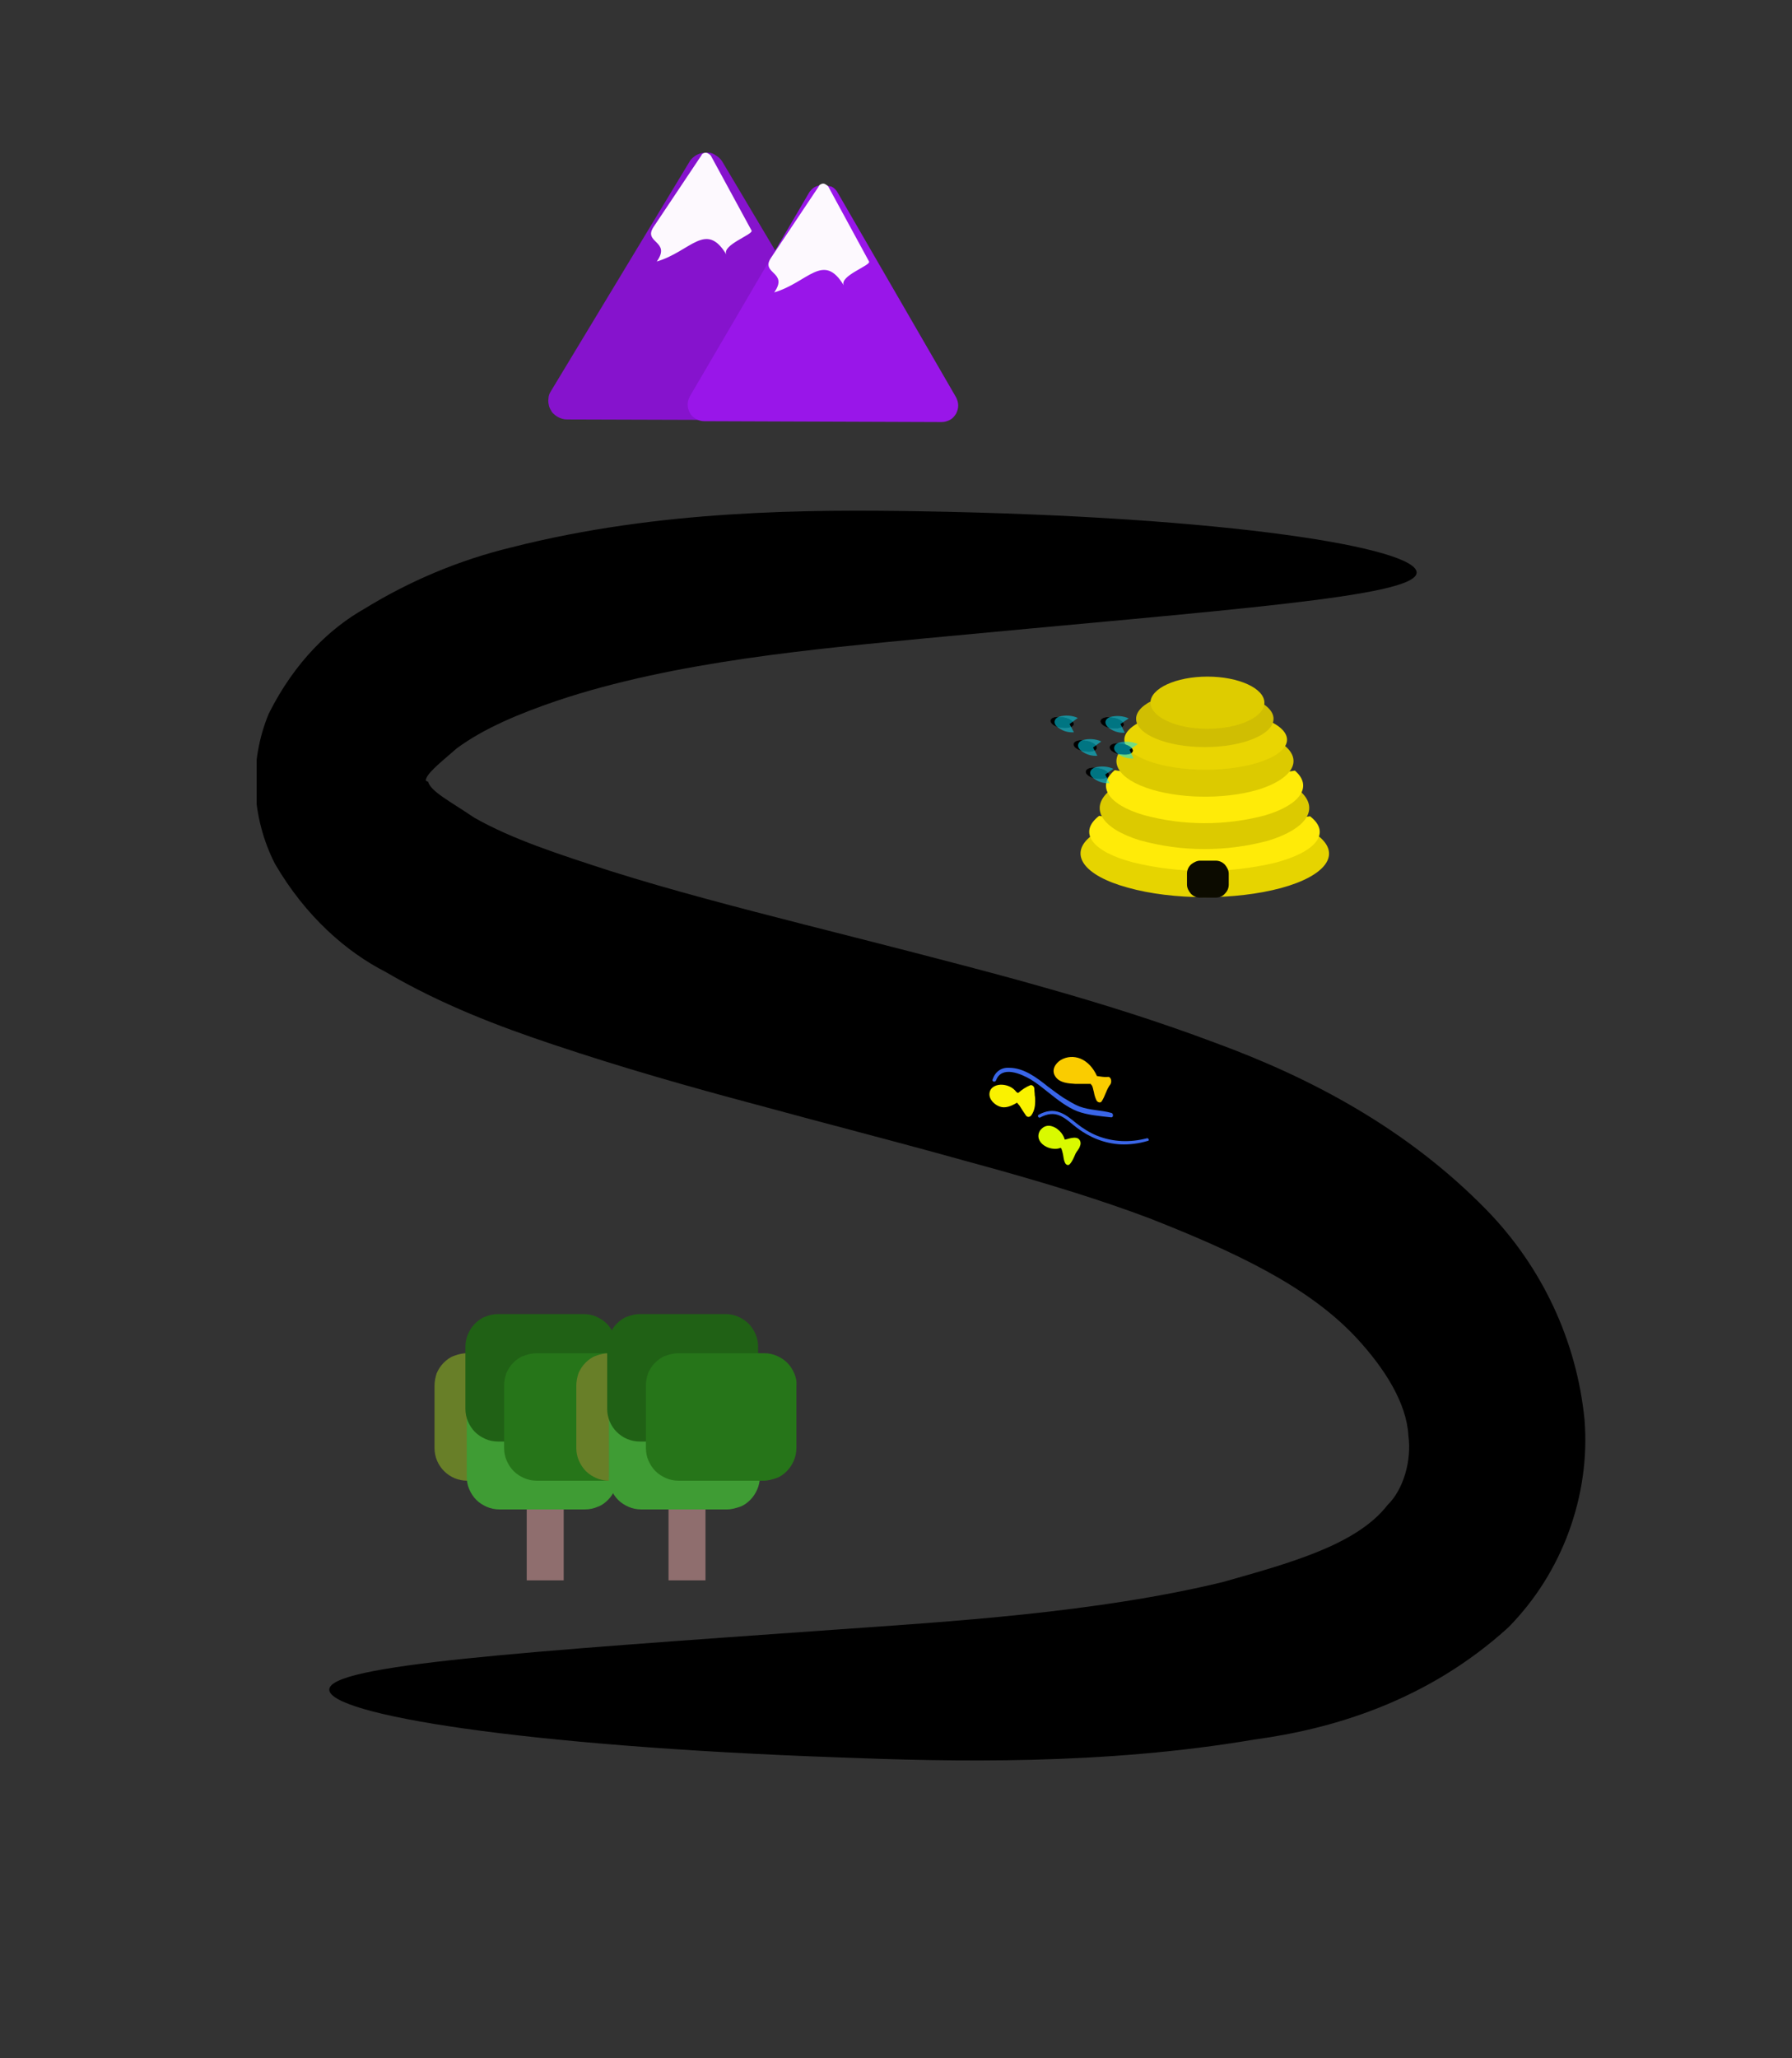 <svg version="1.1" xmlns="http://www.w3.org/2000/svg" xmlns:xlink="http://www.w3.org/1999/xlink" class="story"
	 viewBox="0 0 412 473" style="enable-background:new 0 0 412 473;" xml:space="preserve">
<rect x="0" y="0" width="412" height="473" fill="#333333" stroke="none"/>
<style type="text/css">
	.st0{clip-path:url(#SVGID_2_);}
	.st1{fill:#5477E3;}
	.st2{fill-rule:evenodd;clip-rule:evenodd;fill:#8613CD;}
	.st3{fill-rule:evenodd;clip-rule:evenodd;fill:#FDF9FE;}
	.st4{fill-rule:evenodd;clip-rule:evenodd;fill:#9916E9;}
	.st5{fill:#E6D400;}
	.st6{fill:#FFEB08;}
	.st7{fill:#DCCA00;}
	.st8{fill:#E9D502;}
	.st9{fill:#D0BE02;}
	.st10{fill:#0C0B00;}
	.st11{fill:#DECC00;}
	.st12{stroke:#000000;stroke-width:0.12;stroke-linecap:round;stroke-linejoin:round;}
	.st13{opacity:0.51;fill:#00E6FF;enable-background:new    ;}
	.st14{fill:#FACC00;}
	.st15{fill:#FAF200;}
	.st16{fill:#D9FA00;}
	.st17{fill:#3A66E8;}
	.st18{fill:#916F6F;fill-opacity:0.98;}
	.st19{fill:#687F28;}
	.st20{fill:#3F9C34;}
	.st21{fill:#206115;}
	.st22{fill:#267519;}
	.st23{display:none;}
</style>
<g id="Layer_1">
	<g>
		<defs>
			<rect id="SVGID_1_" x="59" y="27" width="305.6" height="377.7"/>
		</defs>
		<clipPath id="SVGID_2_">
			<use xlink:href="#SVGID_1_"  style="overflow:visible;"/>
		</clipPath>
		<g class="st0">
			<path class="river" d="M325.7,131.6c-0.1,5.6-43.5,8.5-112.9,15.1c-24.6,2.4-57.6,5.2-84.9,14.4c-8.5,2.9-16.7,6.3-22.9,10.9
				c-4,3.5-7.3,6-7.1,7.6c0-0.5,0.3,0.2,0.5,0c0.6,2.3,5,4.5,10.6,8.3c8.8,5,19.4,8.4,31.4,12.3c14.3,4.5,29,8.3,44.6,12.3
				c15.7,4,32.4,8.2,48.9,12.7l6.4,1.8c13.1,3.7,26.2,7.8,39.2,12.7c22.1,8.1,44.1,19.8,62.2,38.3c12.8,13.1,20.8,30.1,22.6,48.3
				c0.7,8.7-0.6,17.5-3.6,25.7c-3,8.2-7.7,15.7-13.9,22c-18.8,17.1-40.7,23.4-58.5,25.8c-34.7,5.9-69.5,5.1-95.3,4.1
				c-73.4-2.6-117.4-9.9-117.3-15.6s44.9-8.7,116.8-13.8c25.3-1.8,59.3-3.8,88.6-10.9c15.2-4.3,30.8-8.5,37.9-17.7
				c3.7-3.6,5.6-10.3,4.8-16c-0.4-7.4-5.4-15.4-12.1-22.6c-11.2-11.9-28.1-19.7-47.4-27.3c-11.4-4.3-23.3-7.9-35.8-11.4l-6.2-1.7
				c-16.1-4.5-32.2-8.6-48.3-13c-15.8-4.2-31.2-8.6-46.7-13.8c-12.6-4.2-25.8-9.2-38.6-16.7c-9-4.6-18.4-12.7-25.5-24.9
				c-2.7-5.3-4.2-11.1-4.5-17.1c-0.2-5.9,0.8-11.9,3.1-17.4c6-12,14.2-19.7,22-24.1c10.4-6.4,21.8-11.2,33.8-14.1
				c34.1-8.7,68.6-8.7,93.8-8.3C283.2,118.7,325.8,126,325.7,131.6L325.7,131.6z"/>
			<path class="st2" d="M193.9,92.3l-63.5-0.2l31.9-52.9L193.9,92.3z"/>
			<path class="st2" d="M162.1,35.1c-0.7,0-1.4,0.2-2.1,0.6c-0.6,0.4-1.2,0.9-1.5,1.5L126.6,90c-0.3,0.5-0.5,1-0.5,1.6
				c-0.1,0.6,0,1.1,0.1,1.6c0.1,0.5,0.4,1,0.7,1.5c0.3,0.4,0.8,0.8,1.3,1.1c0.7,0.4,1.4,0.6,2.2,0.6l63.5,0.2c0.6,0,1.1-0.1,1.6-0.3
				c0.5-0.2,1-0.5,1.4-0.9c0.4-0.4,0.7-0.9,1-1.4c0.2-0.5,0.3-1.1,0.4-1.6c0-0.7-0.2-1.5-0.6-2.1l-31.6-53.1c-0.4-0.7-1-1.2-1.7-1.6
				C163.7,35.1,162.9,35,162.1,35.1L162.1,35.1z M162.2,47.6l24.1,40.4l-48.5-0.1L162.2,47.6z"/>
			<path class="st3" d="M171.6,53.6l-18.7-0.1l9.4-17.1L171.6,53.6z"/>
			<path class="st3" d="M162.2,35.1c-0.2,0-0.4,0.1-0.6,0.2c-0.2,0.1-0.3,0.3-0.4,0.5l-10.9,16.3c-2.6,3.8,4.1,3.2,0.7,8
				c7.8-2.3,11.3-9.4,16-1.6c-1.1-2.2,6.2-4.6,5.8-5.5l-9.3-17.1c-0.1-0.2-0.3-0.4-0.5-0.5C162.7,35.2,162.5,35.1,162.2,35.1z
				 M162.2,39.2l7.1,13.1H155L162.2,39.2z"/>
			<path class="st4" d="M216.4,93.2l-54.6-0.2l27.4-46.8L216.4,93.2z"/>
			<path class="st4" d="M189.1,42.5c-0.6,0-1.2,0.2-1.8,0.5c-0.5,0.3-1,0.8-1.3,1.3l-27.4,46.8c-0.3,0.6-0.5,1.2-0.5,1.9
				s0.2,1.3,0.5,1.9c0.3,0.6,0.8,1,1.4,1.4c0.6,0.3,1.2,0.5,1.9,0.5l54.6,0.2c0.7,0,1.3-0.2,1.9-0.5c0.6-0.3,1-0.8,1.4-1.4
				c0.3-0.6,0.5-1.2,0.5-1.9c0-0.7-0.2-1.3-0.5-1.9l-27.2-47c-0.3-0.6-0.8-1.1-1.4-1.4C190.4,42.7,189.7,42.5,189.1,42.5L189.1,42.5
				z M189.2,53.6l20.7,35.9l-41.7-0.1L189.2,53.6z"/>
			<path class="st3" d="M198.5,60.6h-18.7l9.4-17.1L198.5,60.6z"/>
			<path class="st3" d="M189.2,42.2c-0.2,0-0.4,0.1-0.6,0.2c-0.2,0.1-0.3,0.3-0.4,0.5l-10.9,16.3c-2.6,3.8,4.1,3.2,0.7,8
				c7.8-2.3,11.3-9.4,16-1.6c-1.1-2.2,6.3-4.6,5.8-5.5l-9.3-17.1c-0.1-0.2-0.3-0.4-0.5-0.5C189.6,42.2,189.4,42.2,189.2,42.2z
				 M189.2,46.2l7.1,13.1l-14.2,0L189.2,46.2z"/>
			<path class="st5" d="M303.2,192.2c5.2,4.2,1.6,9.1-8.7,11.9c-10.4,2.8-24.9,2.8-35.2-0.1c-10.3-2.8-13.7-7.8-8.4-11.9l26,4.1
				L303.2,192.2z"/>
			<path class="st6" d="M301.2,187.6c4.9,3.8,1.5,8.2-8.1,10.7c-10.7,2.5-21.9,2.5-32.6-0.1c-9.5-2.5-12.7-6.9-7.8-10.7l24.2,3.7
				L301.2,187.6z"/>
			<path class="st7" d="M299,181.9c4.4,4,1.4,8.6-7.4,11.3c-9.7,2.6-19.9,2.6-29.6-0.1c-8.7-2.7-11.6-7.3-7-11.3l21.9,3.9L299,181.9
				z"/>
			<path class="st6" d="M297.7,177.1c4.2,3.6,1.3,7.9-6.9,10.3c-9.1,2.4-18.8,2.4-27.9-0.1c-8.2-2.4-10.9-6.7-6.6-10.3l20.7,3.5
				L297.7,177.1z"/>
			<path class="st7" d="M295.4,171.4c4.2,3.5,1.6,7.7-6.2,10.1c-7.8,2.3-18.6,2.1-25.8-0.5s-8.8-6.9-3.9-10.2l17.6,4.2L295.4,171.4z
				"/>
			<path class="st8" d="M277.2,176.9c10.3,0,18.7-3.1,18.7-6.9c0-3.8-8.4-6.9-18.7-6.9c-10.3,0-18.7,3.1-18.7,6.9
				C258.5,173.8,266.8,176.9,277.2,176.9z"/>
			<path class="st9" d="M277,171.7c8.7,0,15.8-2.9,15.8-6.5s-7.1-6.5-15.8-6.5c-8.7,0-15.8,2.9-15.8,6.5S268.3,171.7,277,171.7z"/>
			<path class="st10" d="M275.9,197.8h3.6c0.8,0,1.5,0.3,2.1,0.9c0.5,0.6,0.9,1.3,0.9,2.1v2.5c0,0.8-0.3,1.5-0.9,2.1
				c-0.5,0.6-1.3,0.9-2.1,0.9h-3.6c-0.8,0-1.5-0.3-2.1-0.9c-0.5-0.6-0.9-1.3-0.9-2.1v-2.5c0-0.8,0.3-1.5,0.9-2.1
				C274.4,198.2,275.2,197.8,275.9,197.8L275.9,197.8z"/>
			<path class="st11" d="M277.6,167.5c7.2,0,13.1-2.7,13.1-6c0-3.3-5.9-6-13.1-6s-13.1,2.7-13.1,6
				C264.6,164.8,270.4,167.5,277.6,167.5z"/>
			<path class="st12" d="M246.8,166.5c0.1-0.6-0.9-1.4-2.4-1.6s-2.7,0-2.8,0.7c-0.1,0.6,0.9,1.4,2.4,1.6
				C245.4,167.4,246.6,167.1,246.8,166.5z"/>
			<path class="st12" d="M252.1,171.9c0.1-0.6-0.9-1.4-2.4-1.6c-1.4-0.3-2.7,0-2.8,0.7c-0.1,0.6,0.9,1.4,2.4,1.6
				C250.7,172.9,252,172.6,252.1,171.9z"/>
			<path class="st12" d="M258.3,166.6c0.1-0.6-0.9-1.4-2.4-1.6c-1.4-0.3-2.7,0-2.8,0.7c-0.1,0.6,0.9,1.4,2.4,1.6
				C256.9,167.5,258.2,167.2,258.3,166.6z"/>
			<path class="st12" d="M260.4,172.6c0.1-0.6-0.9-1.4-2.4-1.6c-1.4-0.3-2.7,0-2.8,0.7c-0.1,0.6,0.9,1.4,2.4,1.6
				S260.2,173.3,260.4,172.6z"/>
			<path class="st12" d="M254.9,178.2c0.1-0.6-0.9-1.4-2.4-1.6c-1.4-0.3-2.7,0-2.8,0.7c-0.1,0.6,0.9,1.4,2.4,1.6
				C253.5,179.1,254.7,178.8,254.9,178.2z"/>
			<path class="st13" d="M246.9,168.3c-1.5,0.1-2.9-0.4-4-1.4c-0.8-0.8-0.5-1.8,0.6-2.2c1.4-0.4,3-0.3,4.3,0.3l-1.9,1.4L246.9,168.3
				z"/>
			<path class="st13" d="M252.3,173.7c-1.5,0.1-2.9-0.4-4-1.4c-0.8-0.8-0.5-1.8,0.6-2.2c1.4-0.4,3-0.3,4.3,0.3l-1.9,1.4L252.3,173.7
				z"/>
			<path class="st13" d="M258.6,168.4c-1.5,0.1-2.9-0.4-4-1.4c-0.8-0.9-0.5-1.8,0.6-2.2c1.4-0.4,3-0.3,4.3,0.3l-1.9,1.3L258.6,168.4
				z"/>
			<path class="st13" d="M255.1,180c-1.5,0.1-2.9-0.4-4-1.4c-0.8-0.8-0.5-1.8,0.6-2.2c1.4-0.4,3-0.3,4.3,0.3l-1.9,1.3L255.1,180z"/>
			<path class="st13" d="M260.6,174.3c-1.5,0.1-2.9-0.4-4-1.4c-0.8-0.8-0.5-1.8,0.6-2.2c1.4-0.4,3-0.3,4.4,0.3l-1.9,1.3L260.6,174.3
				z"/>
			<path class="st14" d="M254.7,247.5c-0.8,0.1-1.7-0.1-2.5-0.2c-0.8-1.8-2.1-3.3-3.8-4c-1.5-0.6-3.1-0.5-4.5,0.3
				c-1.3,0.8-2.3,2.4-1.2,3.9c1,1.4,3,1.5,4.5,1.6c1,0,1.9,0,2.9,0c0.2,0,0.5,0,0.7,0c0,0.1,0,0.1,0.1,0.2c0.4,0.4,0.4,1.1,0.6,1.7
				c0.1,0.6,0.3,1.3,0.6,1.9c0.2,0.4,0.9,0.7,1.2,0.2c0.8-1.2,1.1-2.8,2-3.9C255.7,248.5,255.4,247.4,254.7,247.5z"/>
			<path class="st15" d="M237.9,251.7c0-0.5-0.1-1-0.1-1.5c0-0.5-0.5-0.9-0.9-0.8c-1,0.4-1.9,1-2.7,1.7c-0.1,0-0.1,0.1-0.2,0.1
				c-0.1-0.1-0.2-0.2-0.3-0.2c-0.8-1.1-2-1.6-3.2-1.7c-1.2-0.1-2.8,0.4-3,1.9c-0.2,1.5,1.2,2.7,2.3,3.1c1.3,0.5,2.7-0.1,3.9-0.8
				c0,0,0.1-0.1,0.1-0.1c0.2,0.2,0.4,0.5,0.6,0.7c0.5,0.8,1,1.6,1.5,2.3c0.4,0.5,1,0.3,1.3-0.2c0.6-0.9,0.8-2,0.8-3.1
				C238,252.7,238,252.2,237.9,251.7z"/>
			<path class="st16" d="M247.4,261.5c-0.7-0.1-1.4,0.1-2.1,0.3c-0.1,0-0.3,0.1-0.5,0.1c-0.4-1.5-1.8-2.8-3.1-3.1
				c-0.8-0.2-1.6,0-2.2,0.6c-0.6,0.5-0.9,1.4-0.7,2.2c0.4,1.5,2.1,2.3,3.3,2.4c0.6,0.1,1.2,0,1.8-0.2c0.2,0.3,0.3,0.7,0.4,1.1
				c0.2,0.7,0.2,1.5,0.5,2.2c0.2,0.6,0.8,0.9,1.2,0.4c0.6-0.7,0.9-1.5,1.3-2.4c0.3-0.6,0.8-1,1-1.7
				C248.7,262.5,248.2,261.6,247.4,261.5z"/>
			<path class="st17" d="M255.6,255.8c-2.4-0.7-5-0.6-7.4-1.5c-1.3-0.5-2.5-1.3-3.7-2c-1.2-0.8-2.4-1.7-3.6-2.6
				c-2.5-2-5.5-4.3-8.9-4.3c-1.8-0.1-3.2,0.9-3.8,2.7c-0.2,0.5,0.6,0.7,0.8,0.2c1.3-3.5,5.8-1.5,8-0.2c1.5,0.9,2.8,2,4.2,3.1
				c2,1.6,4.2,3.3,6.5,4.2c2.4,0.9,5.2,1.1,7.8,1.4C256,256.8,256,256,255.6,255.8z"/>
			<path class="st17" d="M263.7,261.6c-3.8,1-7.8,0.9-11.5-0.6c-1.7-0.7-3.3-1.7-4.8-2.9c-1.1-0.9-2.3-1.9-3.6-2.4
				c-1.7-0.7-3.4-0.4-5,0.5c-0.4,0.2,0,0.9,0.4,0.6c1.5-0.8,3.1-1.1,4.7-0.3c1.4,0.7,2.5,1.8,3.7,2.7c2.9,2.2,6.3,3.6,10,3.8
				c2.1,0.1,4.3-0.2,6.3-0.8C264.3,262.2,264.1,261.5,263.7,261.6z"/>
			<path class="st18" d="M129.6,338h-8.5v25.2h8.5V338z"/>
			<path class="st19" d="M107.4,311h19.8c1,0,2,0.2,2.9,0.6c0.9,0.4,1.7,0.9,2.4,1.6c0.7,0.7,1.2,1.5,1.6,2.4
				c0.4,0.9,0.6,1.9,0.6,2.9v14.3c0,2-0.8,3.9-2.2,5.3c-1.4,1.4-3.3,2.2-5.3,2.2h-19.8c-2,0-3.9-0.8-5.3-2.2
				c-1.4-1.4-2.2-3.3-2.2-5.3v-14.3c0-1,0.2-2,0.5-2.9c0.4-0.9,0.9-1.7,1.6-2.4c0.7-0.7,1.5-1.3,2.4-1.6
				C105.5,311.2,106.4,311,107.4,311z"/>
			<path class="st20" d="M114.8,317.6h19.7c1,0,2,0.2,2.9,0.6c0.9,0.4,1.7,0.9,2.4,1.6c0.7,0.7,1.2,1.5,1.6,2.4
				c0.4,0.9,0.6,1.9,0.5,2.9v14.3c0,1-0.2,2-0.5,2.9c-0.4,0.9-0.9,1.7-1.6,2.4c-0.7,0.7-1.5,1.3-2.4,1.6c-0.9,0.4-1.9,0.6-2.9,0.6
				h-19.7c-1,0-2-0.2-2.9-0.6s-1.7-0.9-2.4-1.6c-0.7-0.7-1.2-1.5-1.6-2.4c-0.4-0.9-0.6-1.9-0.6-2.9v-14.3c0-1,0.2-2,0.6-2.9
				c0.4-0.9,0.9-1.7,1.6-2.4c0.7-0.7,1.5-1.3,2.4-1.6S113.9,317.6,114.8,317.6L114.8,317.6z"/>
			<path class="st21" d="M114.5,302h19.7c1,0,2,0.2,2.9,0.6c0.9,0.4,1.7,0.9,2.4,1.6c0.7,0.7,1.2,1.5,1.6,2.4
				c0.4,0.9,0.6,1.9,0.6,2.9v14.3c0,2-0.8,3.9-2.2,5.3c-1.4,1.4-3.3,2.2-5.3,2.2h-19.7c-1,0-2-0.2-2.9-0.6c-0.9-0.4-1.7-0.9-2.4-1.6
				c-0.7-0.7-1.2-1.5-1.6-2.4c-0.4-0.9-0.6-1.9-0.6-2.9v-14.3c0-1,0.2-2,0.6-2.9c0.4-0.9,0.9-1.7,1.6-2.4c0.7-0.7,1.5-1.3,2.4-1.6
				C112.6,302.2,113.5,302,114.5,302L114.5,302z"/>
			<path class="st22" d="M123.4,311h19.8c1,0,2,0.2,2.9,0.6c0.9,0.4,1.7,0.9,2.4,1.6c0.7,0.7,1.2,1.5,1.6,2.4
				c0.4,0.9,0.6,1.9,0.6,2.9v14.3c0,1-0.2,2-0.6,2.9c-0.4,0.9-0.9,1.7-1.6,2.4c-0.7,0.7-1.5,1.3-2.4,1.6c-0.9,0.4-1.9,0.6-2.9,0.6
				h-19.8c-1,0-2-0.2-2.9-0.6c-0.9-0.4-1.7-0.9-2.4-1.6c-0.7-0.7-1.2-1.5-1.6-2.4c-0.4-0.9-0.6-1.9-0.6-2.9v-14.3c0-1,0.2-2,0.5-2.9
				c0.4-0.9,0.9-1.7,1.6-2.4c0.7-0.7,1.5-1.3,2.4-1.6C121.5,311.2,122.5,311,123.4,311z"/>
			<path class="st18" d="M162.2,338h-8.5v25.2h8.5V338z"/>
			<path class="st19" d="M140,311h19.7c1,0,2,0.2,2.9,0.6c0.9,0.4,1.7,0.9,2.4,1.6c0.7,0.7,1.2,1.5,1.6,2.4c0.4,0.9,0.6,1.9,0.5,2.9
				v14.3c0,2-0.8,3.9-2.2,5.3c-1.4,1.4-3.3,2.2-5.3,2.2H140c-1,0-2-0.2-2.9-0.6s-1.7-0.9-2.4-1.6c-0.7-0.7-1.2-1.5-1.6-2.4
				c-0.4-0.9-0.6-1.9-0.6-2.9v-14.3c0-1,0.2-2,0.5-2.9c0.4-0.9,0.9-1.7,1.6-2.4s1.5-1.3,2.4-1.6C138.1,311.2,139,311,140,311
				L140,311z"/>
			<path class="st20" d="M147.4,317.6h19.8c1,0,2,0.2,2.9,0.6s1.7,0.9,2.4,1.6c0.7,0.7,1.2,1.5,1.6,2.4c0.4,0.9,0.6,1.9,0.6,2.9
				v14.3c0,1-0.2,2-0.6,2.9c-0.4,0.9-0.9,1.7-1.6,2.4c-0.7,0.7-1.5,1.3-2.4,1.6s-1.9,0.6-2.9,0.6h-19.8c-1,0-2-0.2-2.9-0.6
				c-0.9-0.4-1.7-0.9-2.4-1.6c-0.7-0.7-1.2-1.5-1.6-2.4c-0.4-0.9-0.6-1.9-0.5-2.9v-14.3c0-1,0.2-2,0.5-2.9c0.4-0.9,0.9-1.7,1.6-2.4
				c0.7-0.7,1.5-1.3,2.4-1.6C145.5,317.8,146.5,317.6,147.4,317.6z"/>
			<path class="st21" d="M147.1,302h19.7c1,0,2,0.2,2.9,0.6s1.7,0.9,2.4,1.6c0.7,0.7,1.2,1.5,1.6,2.4c0.4,0.9,0.6,1.9,0.6,2.9v14.3
				c0,1-0.2,2-0.6,2.9c-0.4,0.9-0.9,1.7-1.6,2.4c-0.7,0.7-1.5,1.3-2.4,1.6c-0.9,0.4-1.9,0.6-2.9,0.6h-19.7c-2,0-3.9-0.8-5.3-2.2
				c-1.4-1.4-2.2-3.3-2.2-5.3v-14.3c0-1,0.2-2,0.6-2.9c0.4-0.9,0.9-1.7,1.6-2.4c0.7-0.7,1.5-1.3,2.4-1.6
				C145.2,302.2,146.1,302,147.1,302L147.1,302z"/>
			<path class="st22" d="M156,311h19.7c1,0,2,0.2,2.9,0.6s1.7,0.9,2.4,1.6c0.7,0.7,1.2,1.5,1.6,2.4c0.4,0.9,0.6,1.9,0.5,2.9v14.3
				c0,1-0.2,2-0.6,2.9c-0.4,0.9-0.9,1.7-1.6,2.4c-0.7,0.7-1.5,1.3-2.4,1.6s-1.9,0.6-2.9,0.6H156c-1,0-2-0.2-2.9-0.6
				c-0.9-0.4-1.7-0.9-2.4-1.6c-0.7-0.7-1.2-1.5-1.6-2.4c-0.4-0.9-0.6-1.9-0.6-2.9v-14.3c0-1,0.2-2,0.5-2.9c0.4-0.9,0.9-1.7,1.6-2.4
				c0.7-0.7,1.5-1.3,2.4-1.6C154.1,311.2,155.1,311,156,311L156,311z"/>
		</g>
	</g>
</g>
<g id="Layer_2" class="st23">
</g>
</svg>
